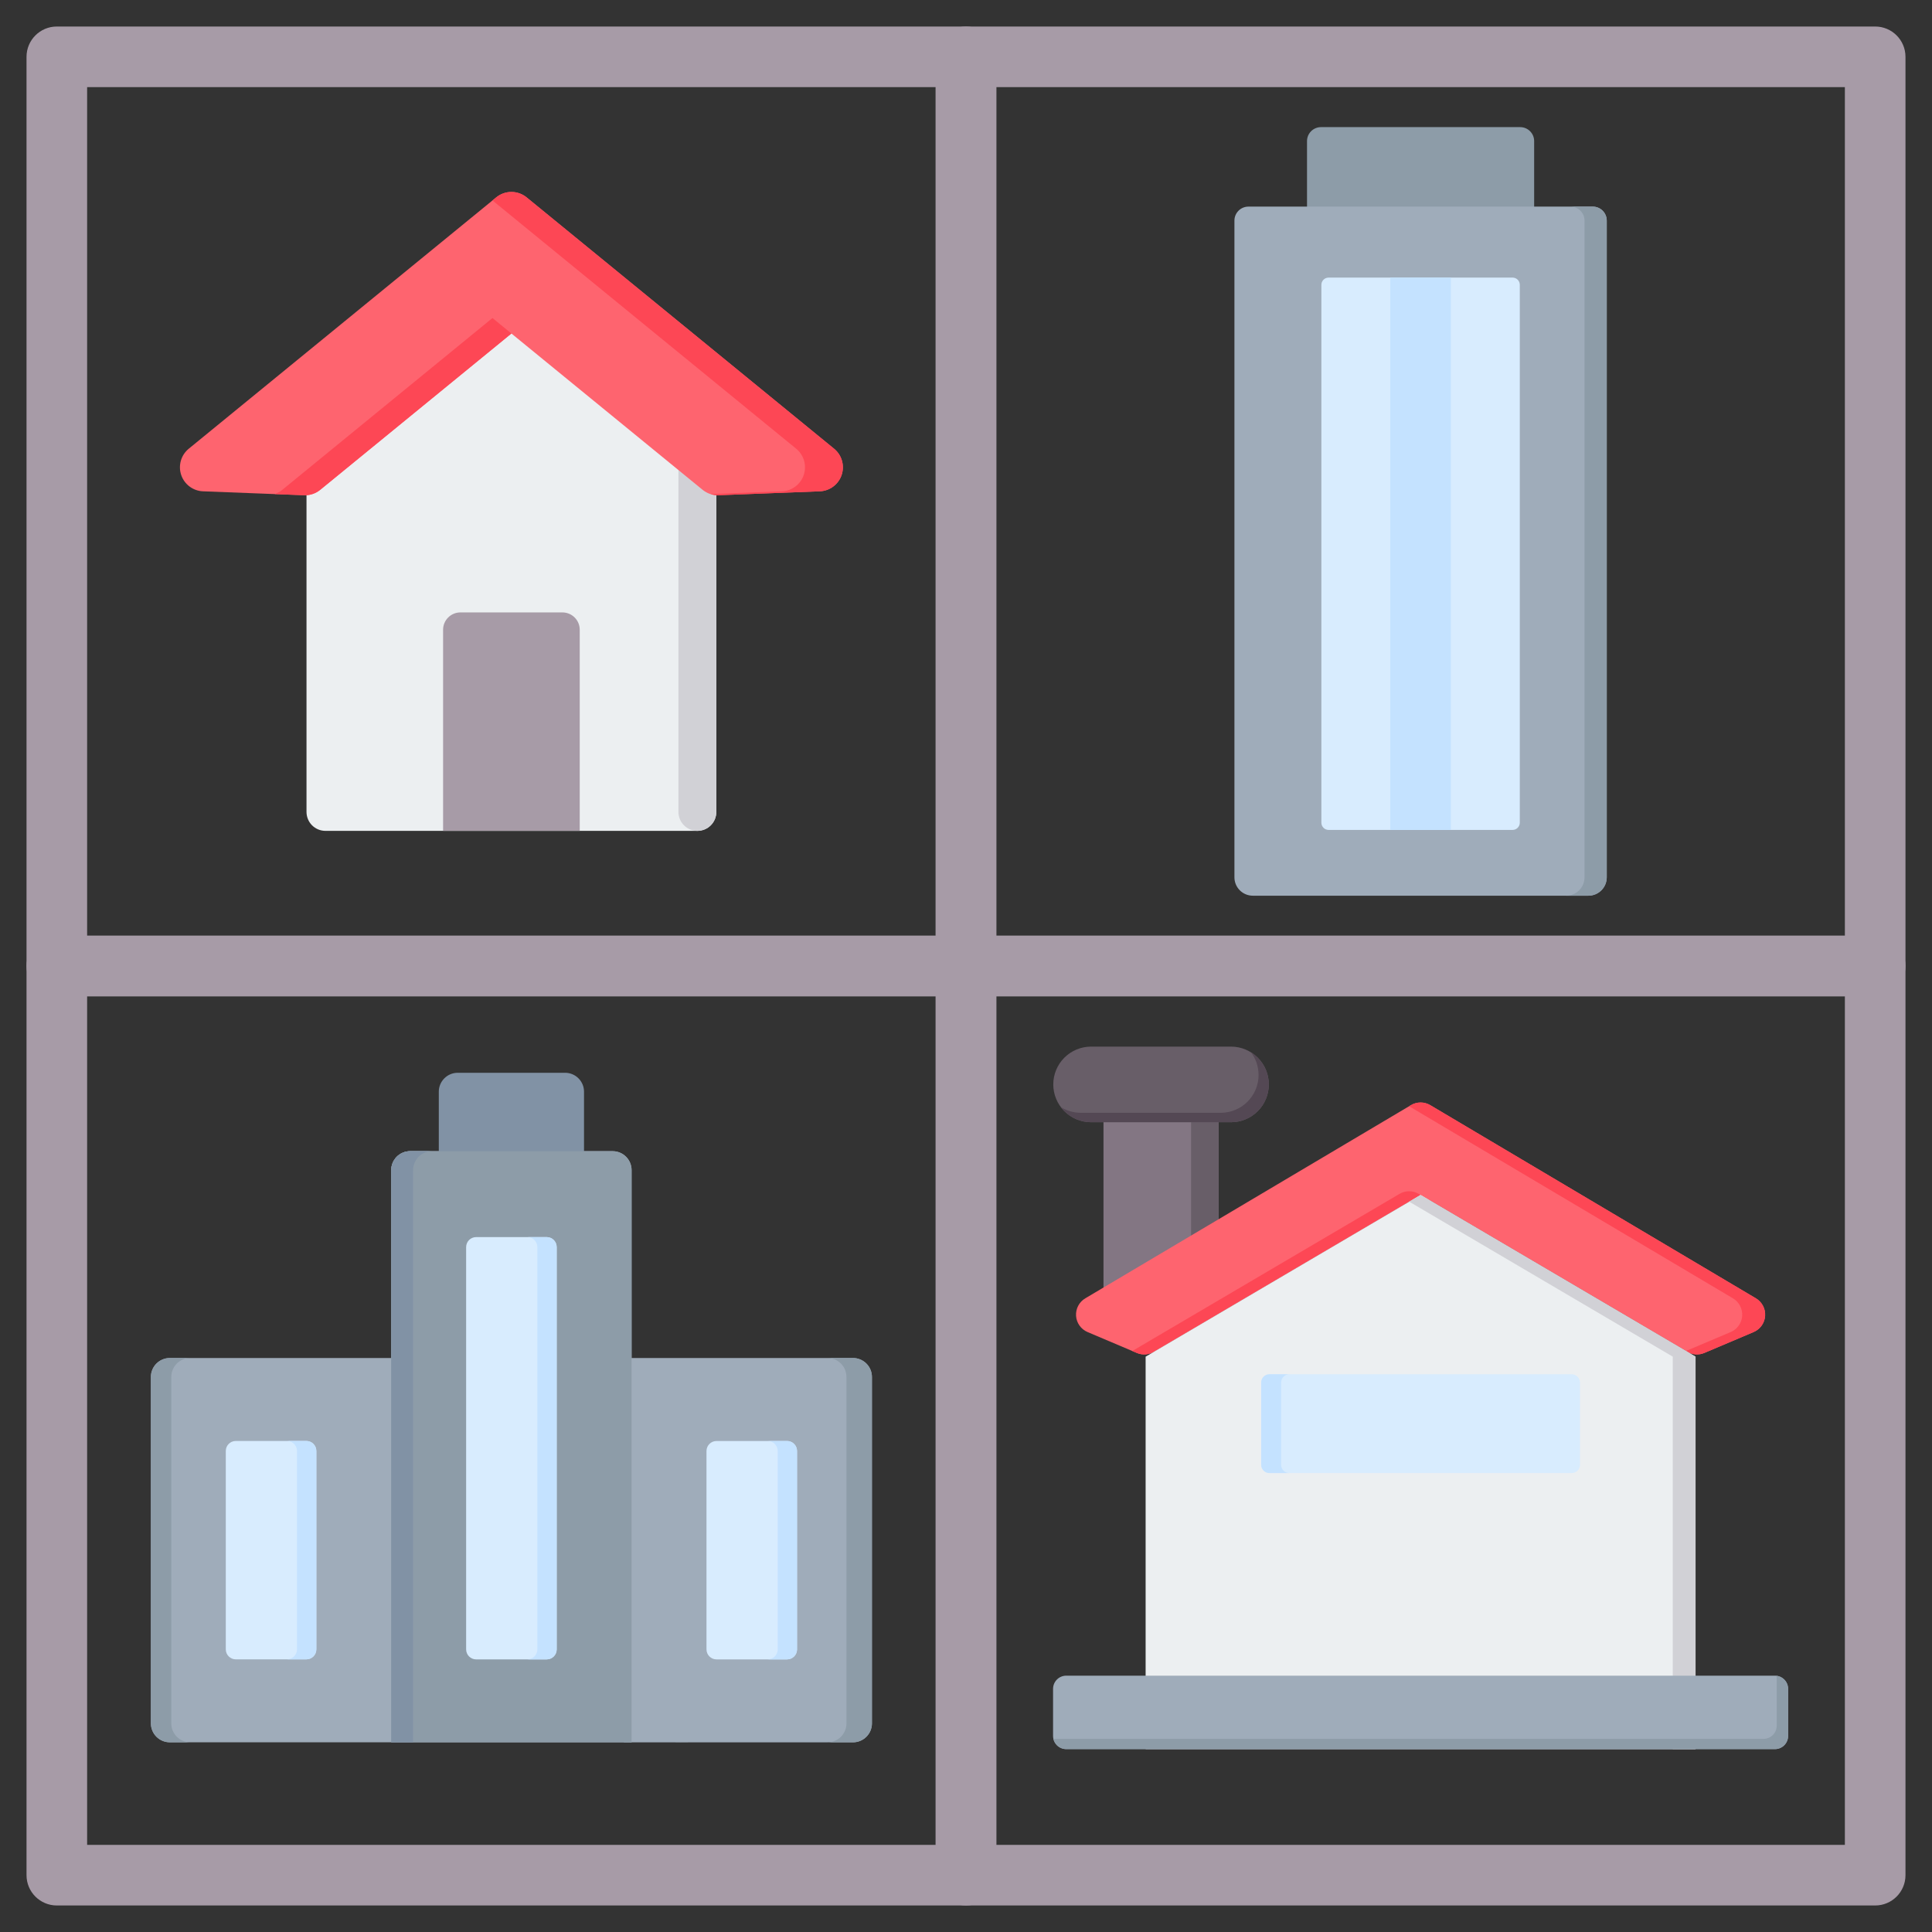 <svg clip-rule="evenodd" fill-rule="evenodd" stroke-linejoin="round" stroke-miterlimit="2" viewBox="0 0 510 510" xmlns="http://www.w3.org/2000/svg"><rect x="0" y="0" width="510" height="510" fill="#333333" stroke="none"/><g id="Artboard411"><g><g fill="#a79ba7"><path d="m263 15v240c0 4.418-3.582 8-8 8h-240c-4.418 0-8-3.582-8-8v-240c0-4.418 3.582-8 8-8h240c4.418 0 8 3.582 8 8zm-16 8h-224v224h224z"/><path d="m503 15v240c0 4.418-3.582 8-8 8h-240c-4.418 0-8-3.582-8-8v-240c0-4.418 3.582-8 8-8h240c4.418 0 8 3.582 8 8zm-16 8h-224v224h224z"/><path d="m503 255v240c0 4.418-3.582 8-8 8h-240c-4.418 0-8-3.582-8-8v-240c0-4.418 3.582-8 8-8h240c4.418 0 8 3.582 8 8zm-16 8h-224v224h224z"/></g><g><path d="m291.293 286.259h30.389v57.618h-30.389z" fill="#837683"/><path d="m314.417 286.259h7.265v57.618h-7.265z" fill="#685e68"/><path d="m377.534 316.933c-1.564-.919-3.504-.919-5.068 0-11.34 6.668-57.323 33.706-67.882 39.915-1.364.803-3.028.911-4.485.294-2.977-1.261-8.321-3.526-13.01-5.513-1.736-.735-2.911-2.386-3.038-4.267-.127-1.882.816-3.675 2.438-4.637 20.857-12.373 73.732-43.74 85.96-50.994 1.573-.933 3.529-.933 5.102 0 12.228 7.254 65.103 38.621 85.96 50.994 1.622.962 2.565 2.755 2.438 4.637-.127 1.881-1.302 3.532-3.038 4.267-4.689 1.987-10.033 4.252-13.01 5.513-1.457.617-3.121.509-4.485-.294-10.559-6.209-56.542-33.247-67.882-39.915z" fill="#fe646f"/><path d="m371.972 292.014.477-.283c1.573-.933 3.529-.933 5.102 0l85.96 50.994c1.622.962 2.565 2.755 2.438 4.637-.127 1.881-1.302 3.532-3.038 4.267l-13.01 5.513c-1.457.617-3.121.509-4.485-.294l-.368-.216 11.807-5.003c1.736-.735 2.911-2.386 3.038-4.267.126-1.882-.816-3.675-2.438-4.637zm3.028 23.429-70.416 41.405c-1.364.803-3.028.911-4.485.294l-1.203-.51 70.541-41.479c1.565-.92 3.505-.92 5.069 0z" fill="#fd4755"/><path d="m302.416 358.124 72.584-42.681 72.584 42.681v103.6h-145.168z" fill="#eceff1"/><path d="m371.994 317.211 3.006-1.768 72.584 42.681v103.6h-6.011v-103.6z" fill="#d1d1d6"/><path d="m472.017 445.818c0-.925-.367-1.811-1.021-2.464-.653-.654-1.54-1.021-2.464-1.021-23.886 0-163.178 0-187.064 0-.924 0-1.811.367-2.464 1.021-.654.653-1.021 1.539-1.021 2.464v12.421c0 .924.367 1.81 1.021 2.464.653.654 1.54 1.021 2.464 1.021h187.064c.924 0 1.811-.367 2.464-1.021.654-.654 1.021-1.54 1.021-2.464 0-3.514 0-8.907 0-12.421z" fill="#9facba"/><path d="m278.066 458.994c.131.015.263.022.396.022h187.064c.924 0 1.811-.367 2.464-1.021.654-.653 1.021-1.54 1.021-2.464v-12.421c0-.256-.028-.509-.083-.755.779.089 1.509.439 2.068.999.654.653 1.021 1.539 1.021 2.464v12.421c0 .924-.367 1.81-1.021 2.464-.653.654-1.54 1.021-2.464 1.021h-187.064c-.924 0-1.811-.367-2.464-1.021-.473-.473-.796-1.067-.938-1.709z" fill="#8d9ca8"/><path d="m334.937 286.259c0-2.647-1.052-5.185-2.923-7.056s-4.409-2.922-7.055-2.922c-10.386 0-26.557 0-36.942 0-2.647 0-5.184 1.051-7.056 2.922-1.871 1.871-2.922 4.409-2.922 7.056v.001c0 2.646 1.051 5.184 2.922 7.056 1.872 1.871 4.409 2.922 7.056 2.922h36.942c2.646 0 5.184-1.051 7.055-2.922 1.871-1.872 2.923-4.41 2.923-7.056z" fill="#685e68"/><path d="m280.026 292.236c1.572.981 3.4 1.513 5.283 1.513h36.942c2.646 0 5.184-1.051 7.055-2.922 1.872-1.872 2.923-4.41 2.923-7.056 0-2.167-.705-4.262-1.987-5.977.637.398 1.232.869 1.772 1.409 1.871 1.871 2.923 4.41 2.923 7.056 0 2.647-1.052 5.185-2.923 7.057-1.871 1.871-4.409 2.922-7.055 2.922h-36.942c-2.647 0-5.184-1.051-7.056-2.922-.339-.34-.651-.701-.935-1.08z" fill="#544854"/><path d="m417.082 364.961c0-.581-.231-1.137-.642-1.548-.41-.411-.967-.641-1.548-.641-11.824 0-67.96 0-79.784 0-.581 0-1.138.23-1.548.641-.411.411-.642.967-.642 1.548v21.701c0 .58.231 1.137.642 1.548.41.411.967.641 1.548.641h79.784c.581 0 1.138-.23 1.548-.641.411-.411.642-.968.642-1.548 0-4.916 0-16.785 0-21.701z" fill="#d8ecfe"/><path d="m340.368 362.772c-.581 0-1.138.23-1.549.641-.41.411-.641.967-.641 1.548v21.701c0 .58.231 1.137.641 1.548.411.411.968.641 1.549.641h-5.26c-.581 0-1.138-.23-1.548-.641-.411-.411-.642-.968-.642-1.548v-21.701c0-.581.231-1.137.642-1.548.41-.411.967-.641 1.548-.641z" fill="#c4e2ff"/></g><g><path d="m404.979 37.246c0-.979-.389-1.917-1.081-2.609-.692-.691-1.63-1.08-2.608-1.08-10.731 0-41.849 0-52.58 0-.978 0-1.916.389-2.608 1.08-.692.692-1.081 1.63-1.081 2.609v21.39h59.958z" fill="#8d9ca8"/><path d="m424.142 58.23c0-.978-.389-1.917-1.08-2.608-.692-.692-1.63-1.081-2.609-1.081-15.515 0-75.391 0-90.906 0-.979 0-1.917.389-2.609 1.081-.691.691-1.08 1.63-1.08 2.608v173.365c0 1.286.511 2.519 1.42 3.428s2.142 1.42 3.428 1.42h88.588c1.286 0 2.519-.511 3.428-1.42s1.42-2.142 1.42-3.428c0-26.176 0-150.312 0-173.365z" fill="#9facba"/><path d="m413.425 236.443c1.286 0 2.519-.511 3.428-1.42s1.42-2.142 1.42-3.428v-173.365c0-.978-.389-1.917-1.081-2.608-.692-.692-1.63-1.081-2.608-1.081h5.869c.979 0 1.917.389 2.609 1.081.691.691 1.08 1.63 1.08 2.608v173.365c0 1.286-.511 2.519-1.42 3.428s-2.142 1.42-3.428 1.42z" fill="#8d9ca8"/><path d="m401.19 75.188c0-1.056-.856-1.911-1.911-1.911-8.199 0-40.359 0-48.558 0-1.055 0-1.911.855-1.911 1.911v141.979c0 1.055.856 1.911 1.911 1.911h48.558c1.055 0 1.911-.856 1.911-1.911 0-15.901 0-126.078 0-141.979z" fill="#d8ecfe"/><path d="m367 73.277h16v145.801h-16z" fill="#c4e2ff"/></g><path d="m263 255v240c0 4.418-3.582 8-8 8h-240c-4.418 0-8-3.582-8-8v-240c0-4.418 3.582-8 8-8h240c4.418 0 8 3.582 8 8zm-16 8h-224v224h224z" fill="#a79ba7"/><g><path d="m230.169 454.929c0 2.76-2.236 4.999-4.997 5-40.399.025-60.565.023-60.5-.003v-101.446h60.497c1.326 0 2.598.527 3.536 1.465.938.937 1.464 2.209 1.464 3.535z" fill="#9facba"/><path d="m218.445 358.48h6.724c1.326 0 2.598.527 3.536 1.465.938.937 1.464 2.209 1.464 3.535v91.449c0 2.76-2.236 4.999-4.997 5-21.558.013-37.355.019-47.39.017 9.871-.001 23.426-.006 40.666-.017 2.76-.001 4.997-2.24 4.997-5v-91.449c0-1.326-.527-2.598-1.464-3.535-.938-.938-2.21-1.465-3.536-1.465z" fill="#8d9ca8"/><path d="m44.831 358.48c-1.326 0-2.598.527-3.536 1.465-.938.937-1.464 2.209-1.464 3.535v91.446c0 1.326.526 2.598 1.464 3.536.938.937 2.21 1.464 3.536 1.464h121.892v-151.043c0-1.326-.527-2.598-1.464-3.536-.938-.938-2.21-1.464-3.536-1.464-11.86 0-41.586 0-53.446 0-2.762 0-5 2.238-5 5v49.597z" fill="#9facba"/><path d="m50.216 358.48c-1.326 0-2.598.527-3.535 1.465-.938.937-1.465 2.209-1.465 3.535v91.446c0 1.326.527 2.598 1.465 3.536.937.937 2.209 1.464 3.535 1.464h-5.385c-1.326 0-2.598-.527-3.536-1.464-.938-.938-1.464-2.21-1.464-3.536v-91.446c0-1.326.526-2.598 1.464-3.535.938-.938 2.21-1.465 3.536-1.465zm63.446-54.597c-2.761 0-5 2.238-5 5v49.597h-5.385v-49.597c0-2.762 2.238-5 5-5z" fill="#8d9ca8"/><path d="m115.833 288.187c0-2.761 2.239-5 5-5h28.334c2.761 0 5 2.239 5 5v19.256h-38.334z" fill="#8192a5"/><path d="m103.277 459.927v-151.044c0-1.326.526-2.598 1.464-3.536s2.21-1.464 3.536-1.464h53.446c1.326 0 2.598.526 3.536 1.464.937.938 1.464 2.21 1.464 3.536v151.044" fill="#8d9ca8"/><path d="m109.048 459.927h-5.771v-151.044c0-1.326.526-2.598 1.464-3.536s2.21-1.464 3.536-1.464h5.771c-1.326 0-2.598.526-3.535 1.464-.938.938-1.465 2.21-1.465 3.536z" fill="#8192a5"/><path d="m83.506 383.023v52.361c0 1.461-1.184 2.645-2.645 2.645h-18.615c-1.46 0-2.644-1.184-2.644-2.645v-52.361c0-1.461 1.184-2.645 2.644-2.645h18.615c1.461 0 2.645 1.184 2.645 2.645zm126.892.01v52.361c0 1.461-1.184 2.645-2.645 2.645h-18.614c-1.461 0-2.645-1.184-2.645-2.645v-52.361c0-1.461 1.184-2.645 2.645-2.645h18.614c1.461 0 2.645 1.184 2.645 2.645zm-63.446-53.827v106.188c0 1.461-1.184 2.645-2.645 2.645h-18.614c-1.461 0-2.645-1.184-2.645-2.645v-106.188c0-1.461 1.184-2.645 2.645-2.645h18.614c1.461 0 2.645 1.184 2.645 2.645z" fill="#d8ecfe"/><path d="m75.757 380.378h5.104c1.461 0 2.645 1.184 2.645 2.645v52.361c0 1.461-1.184 2.645-2.645 2.645h-5.104c1.461 0 2.645-1.184 2.645-2.645v-52.361c0-1.461-1.184-2.645-2.645-2.645zm126.892.01h5.104c1.461 0 2.645 1.184 2.645 2.645v52.361c0 1.461-1.184 2.645-2.645 2.645h-5.104c1.461 0 2.645-1.184 2.645-2.645v-52.361c0-1.461-1.184-2.645-2.645-2.645zm-63.446-53.827h5.104c1.461 0 2.645 1.184 2.645 2.645v106.188c0 1.461-1.184 2.645-2.645 2.645h-5.104c1.461 0 2.645-1.184 2.645-2.645v-106.188c0-1.461-1.184-2.645-2.645-2.645z" fill="#c4e2ff"/></g><g><path d="m80.911 114.114 54.485-44.541 53.693 43.894v100.862c0 1.326-.527 2.598-1.464 3.536-.938.938-2.21 1.464-3.536 1.464-18.099 0-80.079 0-98.178 0-1.326 0-2.598-.526-3.536-1.464-.937-.938-1.464-2.21-1.464-3.536 0-20.903 0-100.215 0-100.215z" fill="#eceff1"/><path d="m130.396 73.661 5-4.088 53.693 43.894v100.862c0 1.326-.527 2.598-1.464 3.536-.938.938-2.21 1.464-3.536 1.464-1.326 0-2.598-.526-3.535-1.464-.938-.938-1.465-2.21-1.465-3.536 0-20.985 0-100.862 0-100.862z" fill="#d1d1d6"/><path d="m135 88.039-50.472 41.261c-1.198.979-2.713 1.486-4.259 1.426l-26.674-1.033c-2.633-.102-4.929-1.822-5.766-4.321s-.042-5.256 1.999-6.924l81.159-66.346c2.335-1.909 5.691-1.909 8.026 0l81.159 66.346c2.041 1.668 2.836 4.425 1.999 6.924s-3.133 4.219-5.766 4.321l-26.674 1.033c-1.546.06-3.061-.447-4.259-1.426z" fill="#fe646f"/><path d="m130 52.909.987-.807c2.335-1.909 5.691-1.909 8.026 0l81.159 66.346c2.041 1.668 2.836 4.425 1.999 6.924s-3.133 4.219-5.766 4.321l-26.674 1.033c-.75.029-1.493-.075-2.195-.302l18.869-.731c2.633-.102 4.929-1.822 5.766-4.321s.042-5.256-1.999-6.924zm5 35.13-50.472 41.261c-1.198.979-2.713 1.486-4.259 1.426l-7.805-.302c.746-.241 1.447-.62 2.064-1.124l55.472-45.348z" fill="#fd4755"/><path d="m153.034 166.233c0-1.212-.481-2.374-1.338-3.23-.857-.857-2.019-1.339-3.231-1.339-6.925 0-20.005 0-26.93 0-1.212 0-2.374.482-3.231 1.339-.857.856-1.338 2.018-1.338 3.23v53.096h36.068z" fill="#a79ba7"/></g></g></g></svg>